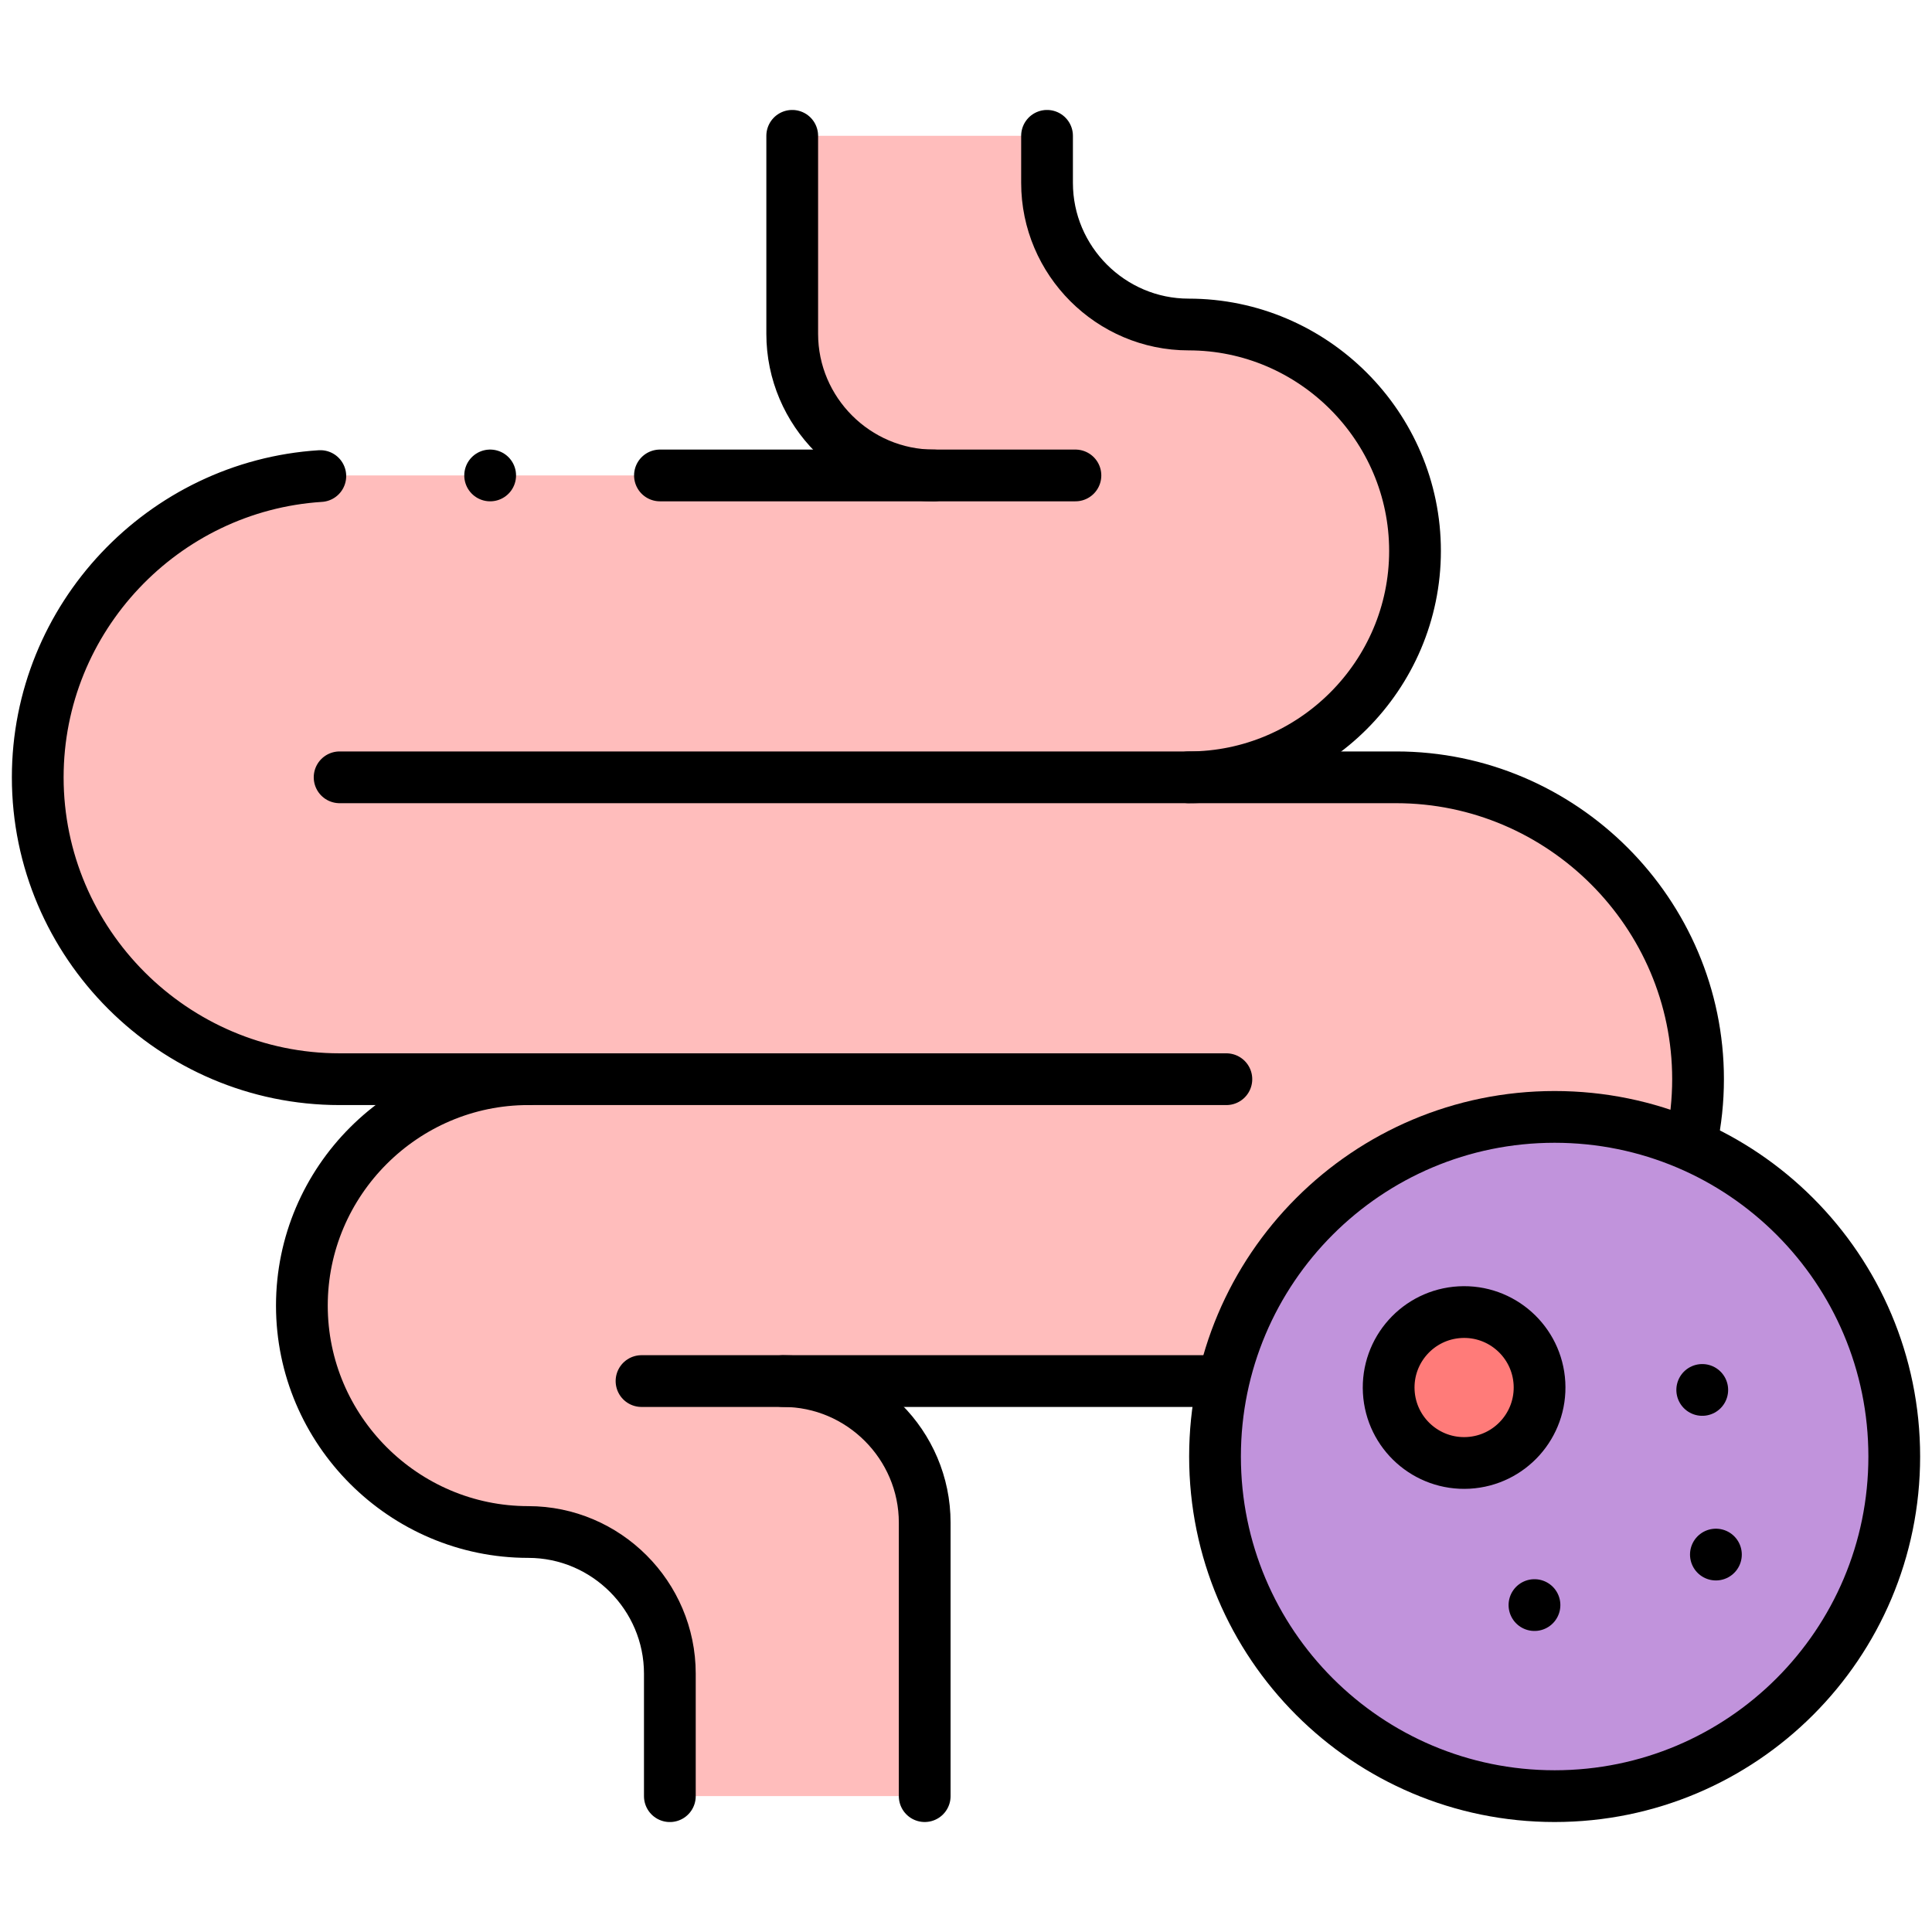 <svg fill="none" height="56" viewBox="0 0 56 56" width="56" xmlns="http://www.w3.org/2000/svg"><path clip-rule="evenodd" d="m15.312 31.281c-3.609 0-6.562 2.953-6.562 6.562 0 3.609 2.953 6.562 6.562 6.562 2.257 0 4.104 1.847 4.104 4.104v3.552h7.386v-7.927c0-2.257-1.847-4.104-4.104-4.104h12.765c.995-4.384 4.915-7.656 9.599-7.656.855 0 1.684.109 2.475.314.506.131.997.302 1.468.508.139-.617.213-1.258.213-1.916 0-4.812-3.938-8.75-8.75-8.75h-6.016c3.609 0 6.562-2.953 6.562-6.562 0-3.609-2.953-6.563-6.562-6.563-2.257 0-4.104-1.847-4.104-4.105v-1.364h-7.386v5.739c0 2.257 1.847 4.105 4.104 4.105h-17.224c-4.812-0-8.75 3.937-8.75 8.75s3.938 8.75 8.75 8.75z" fill="#ffbdbc" fill-rule="evenodd"/><path clip-rule="evenodd" d="m54.906 42.219c0-4.582-3.13-8.432-7.369-9.53-.791-.205-1.62-.314-2.475-.314-5.436 0-9.844 4.407-9.844 9.844 0 .489.036.969.105 1.439-0 0-0.0 0-.001 0.0.697 4.754 4.792 8.404 9.739 8.404 5.437-0 9.844-4.407 9.844-9.844zm-10.284-2.001c0 1.208-.979 2.188-2.188 2.188-1.208 0-2.188-.979-2.188-2.188s.979-2.188 2.188-2.188 2.188.979 2.188 2.188z" fill="#c193dc" fill-rule="evenodd"/><path d="m42.736 42.385c1.196-.167 2.031-1.272 1.864-2.469s-1.272-2.031-2.469-1.864c-1.196.167-2.031 1.273-1.864 2.469s1.272 2.031 2.469 1.864z" fill="#ff7b79"/><g stroke="#000" stroke-linecap="round" stroke-linejoin="round" stroke-miterlimit="2.613" stroke-width="1.5"><path d="m35.547 31.281h-25.703c-4.812 0-8.75-3.937-8.75-8.75 0-4.625 3.637-8.441 8.191-8.732m9.844-.018h12.043m-21.328 8.75h30.625c4.812 0 8.75 3.938 8.75 8.75 0 .619-.066 1.224-.189 1.807m-13.678 6.943h-16.757"/><path d="m45.062 52.062c5.437 0 9.844-4.407 9.844-9.844 0-5.437-4.407-9.844-9.844-9.844s-9.844 4.407-9.844 9.844c0 5.436 4.407 9.844 9.844 9.844z"/><path d="m49.736 45.06h.001"/><path d="m49.34 40.288h.001"/><path d="m44.477 46.524h.001"/><path d="m42.559 42.402c1.206-.067 2.13-1.099 2.063-2.305s-1.099-2.13-2.305-2.063c-1.206.067-2.13 1.099-2.063 2.305s1.099 2.13 2.305 2.063z"/><path d="m15.309 31.281c-3.608.002-6.559 2.954-6.559 6.563 0 3.609 2.953 6.562 6.562 6.562 2.257 0 4.104 1.847 4.104 4.105v3.552"/><path d="m22.699 40.031c2.257 0 4.104 1.847 4.104 4.104v7.927"/><path d="m34.453 22.531c3.609-0 6.562-2.953 6.562-6.562 0-3.609-2.953-6.563-6.562-6.563-2.257 0-4.104-1.847-4.104-4.105v-1.364"/><path d="m27.067 13.781c-2.257-0-4.104-1.847-4.104-4.105v-5.739"/><path d="m14.207 13.781h.001"/></g></svg>